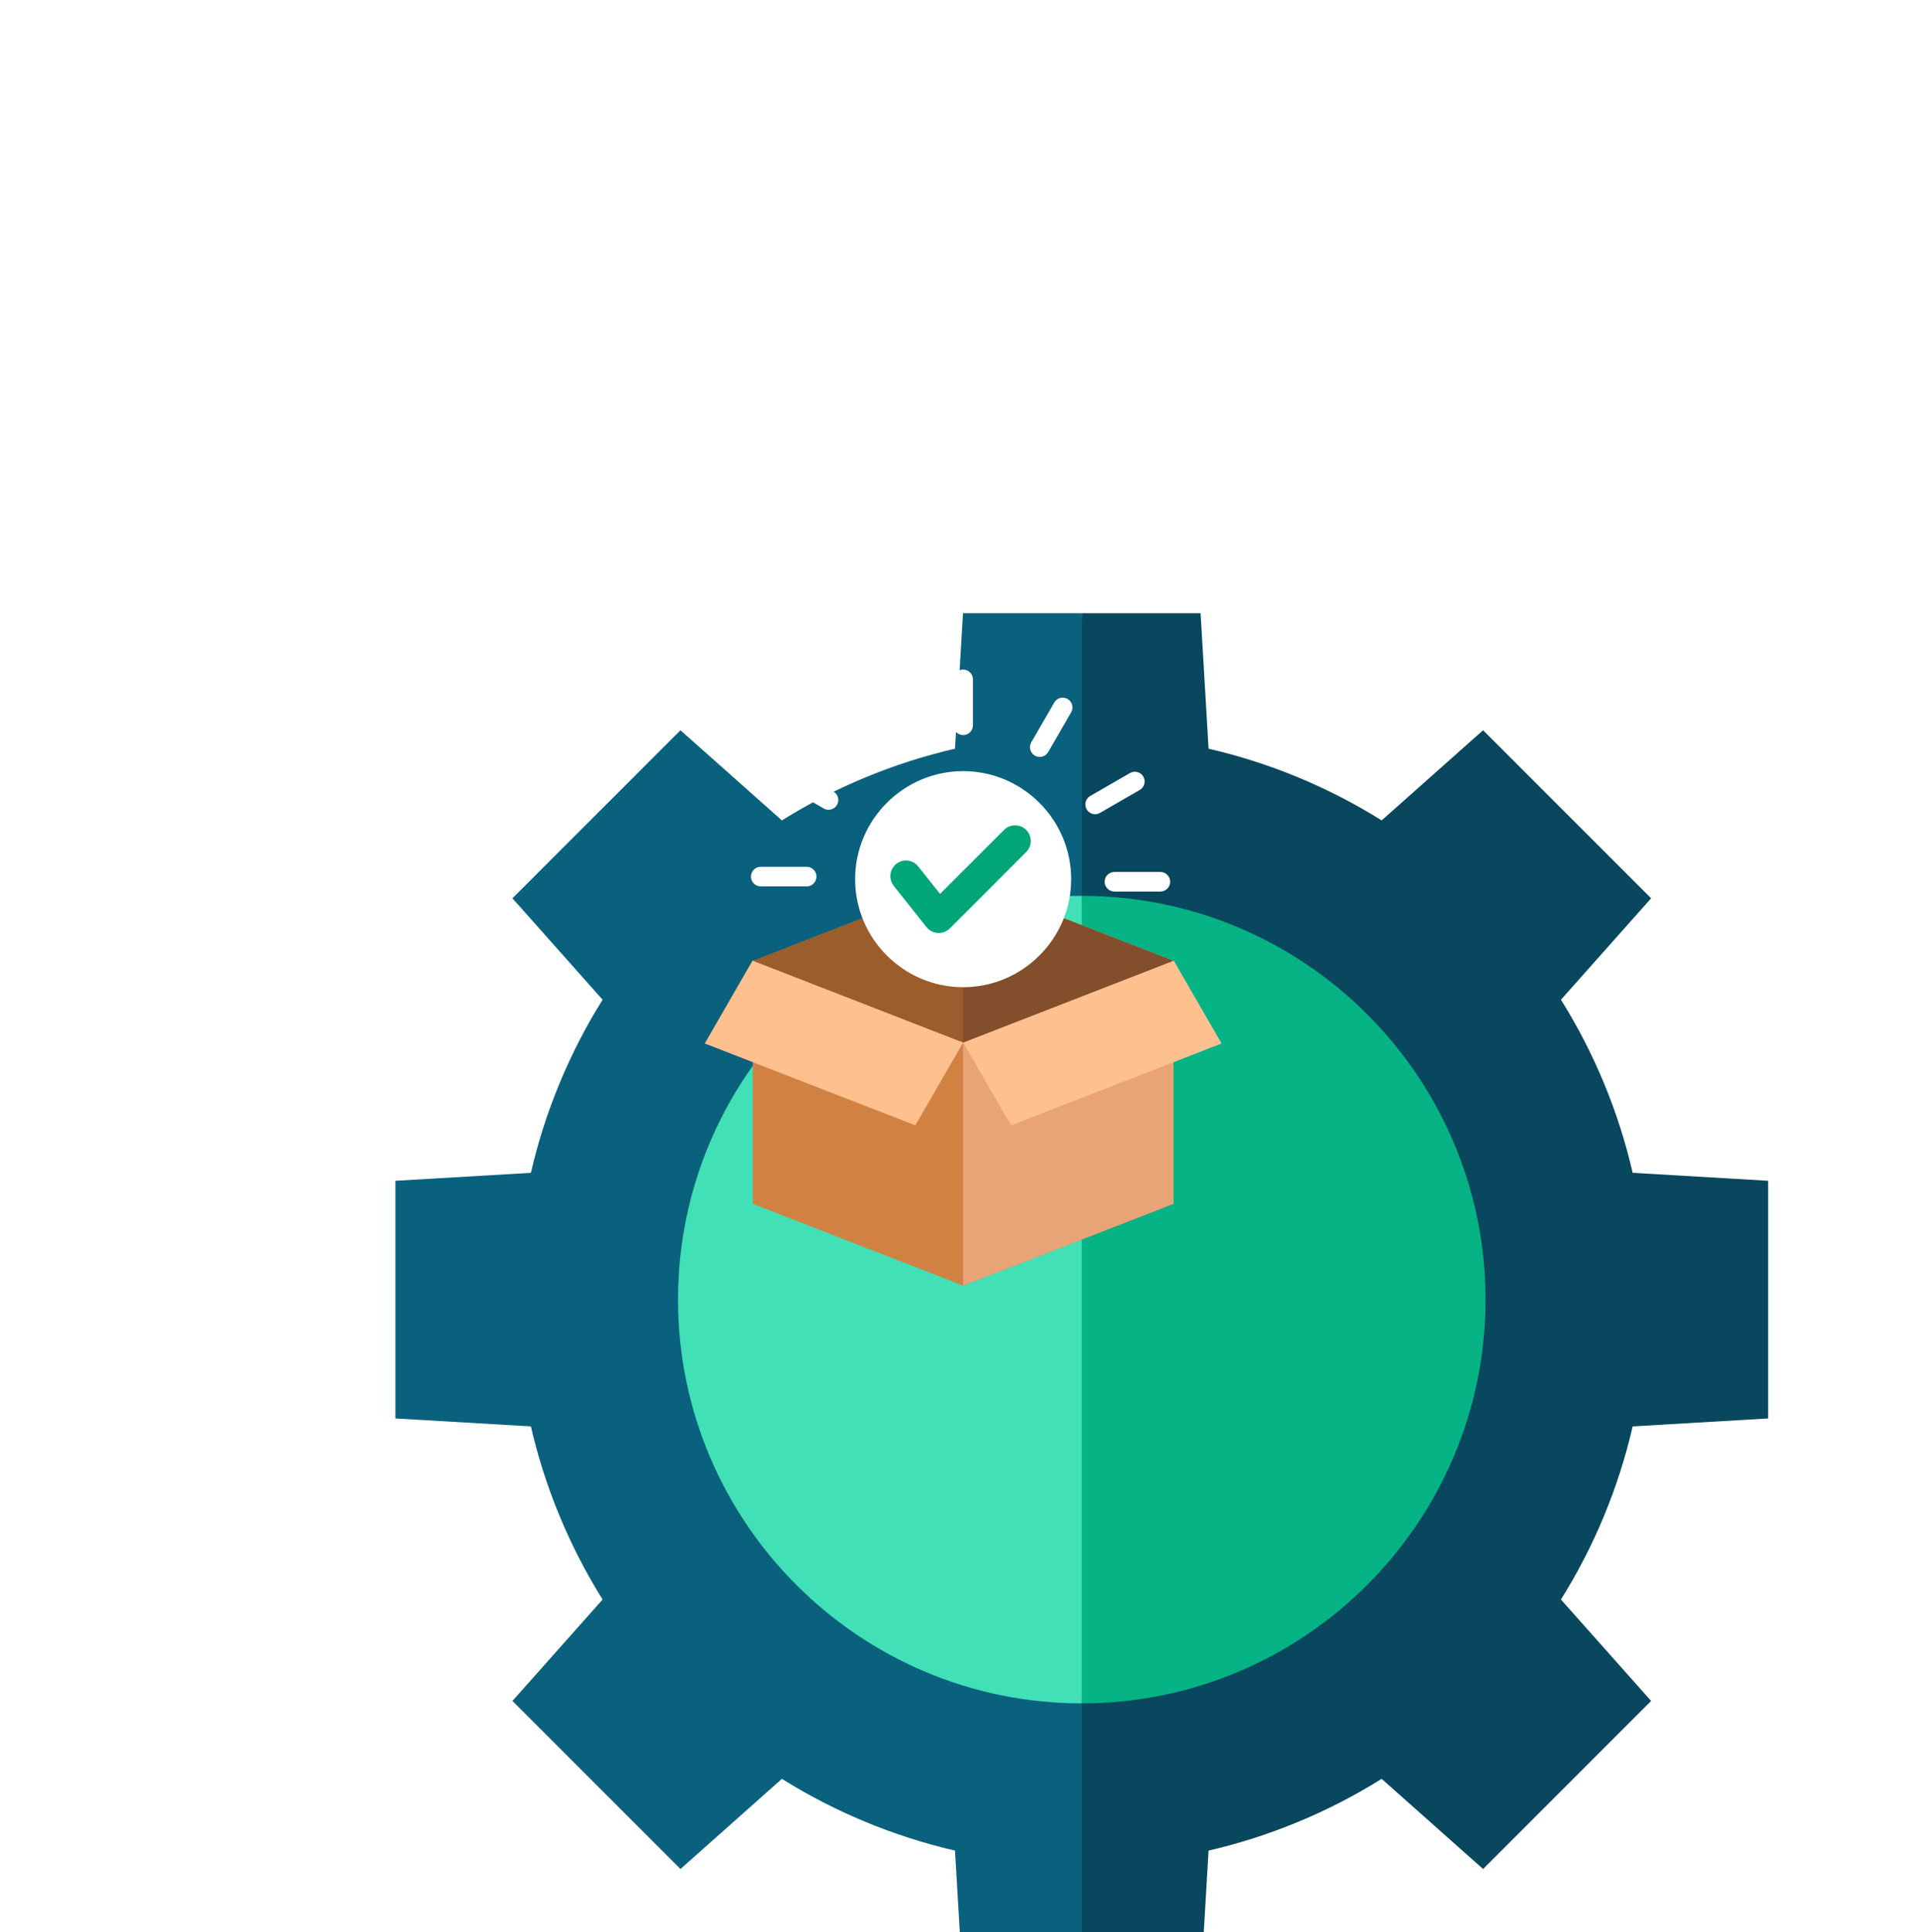 <svg width="113" height="114" viewBox="0 0 113 114" fill="none" xmlns="http://www.w3.org/2000/svg">
<g clip-path="url(#clip0_731_5433)" filter="url(#filter0_dddd_731_5433)">
<path d="M49.823 17.182C49.673 19.721 49.502 22.636 49.352 25.175C45.749 26.005 42.275 27.445 39.139 29.407C37.237 27.717 35.055 25.777 33.153 24.087C31.955 25.285 24.445 32.795 23.238 34.002C24.928 35.903 26.868 38.086 28.558 39.987C26.598 43.122 25.157 46.596 24.327 50.201C21.787 50.35 18.873 50.522 16.334 50.671V64.693C18.873 64.842 21.787 65.014 24.327 65.163C25.157 68.766 26.597 72.24 28.558 75.377C26.868 77.278 24.928 79.461 23.238 81.362C24.437 82.561 31.947 90.071 33.153 91.278C35.055 89.587 37.237 87.647 39.139 85.957C42.273 87.918 45.748 89.359 49.352 90.189C49.502 92.728 49.673 95.643 49.823 98.182H56.834L59.216 57.682L56.834 17.182C51.53 17.182 55.126 17.182 49.823 17.182Z" fill="#0A617D"/>
<path d="M64.315 90.189C67.918 89.359 71.392 87.919 74.528 85.957C76.43 87.647 78.612 89.587 80.514 91.277C81.712 90.079 89.222 82.569 90.429 81.362C88.739 79.461 86.799 77.278 85.109 75.377C87.069 72.242 88.51 68.768 89.34 65.163C91.88 65.014 94.794 64.842 97.334 64.693C97.334 62.997 97.334 52.377 97.334 50.671C94.794 50.521 91.88 50.35 89.34 50.2C88.51 46.598 87.07 43.123 85.109 39.987C86.799 38.085 88.739 35.903 90.429 34.002C89.23 32.803 81.72 25.293 80.514 24.086C78.612 25.776 76.43 27.716 74.528 29.407C71.394 27.446 67.92 26.005 64.315 25.175C64.165 22.635 63.994 19.721 63.844 17.182C58.541 17.182 62.137 17.182 56.834 17.182V98.182H63.845C63.994 95.642 64.165 92.728 64.315 90.189Z" fill="#08475E"/>
<path d="M33.01 57.682C33.01 70.818 43.697 81.505 56.834 81.505L59.216 57.682L56.834 33.858C43.698 33.858 33.01 44.545 33.01 57.682Z" fill="#42E0B6"/>
<path d="M80.657 57.682C80.657 44.546 69.97 33.858 56.834 33.858V81.505C69.969 81.505 80.657 70.819 80.657 57.682Z" fill="#05B384"/>
</g>
<g clip-path="url(#clip1_731_5433)">
<path fill-rule="evenodd" clip-rule="evenodd" d="M56.833 51.873L69.245 56.699V71.031L56.833 75.857L44.421 71.031V56.699L56.833 51.873Z" fill="#D18242"/>
<path fill-rule="evenodd" clip-rule="evenodd" d="M56.834 51.873L69.246 56.699V71.031L56.834 75.857V51.873Z" fill="#E8A477"/>
<path fill-rule="evenodd" clip-rule="evenodd" d="M56.834 61.51L54.011 66.399C54.011 66.399 49.869 64.789 41.585 61.568L44.408 56.678L56.834 61.51Z" fill="#FFC08F"/>
<path fill-rule="evenodd" clip-rule="evenodd" d="M56.834 61.51L59.657 66.399C59.657 66.399 63.798 64.789 72.082 61.568L69.259 56.678L56.834 61.51Z" fill="#FFC08F"/>
<path fill-rule="evenodd" clip-rule="evenodd" d="M69.226 56.691L56.834 51.873L44.441 56.691L56.834 61.51L69.226 56.691Z" fill="#9B5D2B"/>
<path fill-rule="evenodd" clip-rule="evenodd" d="M69.226 56.691L56.834 51.873V61.51L69.226 56.691Z" fill="#824E2B"/>
<path fill-rule="evenodd" clip-rule="evenodd" d="M56.832 58.248C60.343 58.248 63.206 55.385 63.206 51.874C63.206 48.364 60.343 45.5 56.832 45.5C53.322 45.5 50.459 48.364 50.459 51.874C50.459 55.385 53.322 58.248 56.832 58.248Z" fill="white"/>
<path fill-rule="evenodd" clip-rule="evenodd" d="M59.246 48.968C59.607 48.607 60.192 48.607 60.553 48.968C60.913 49.328 60.913 49.913 60.553 50.274L56.046 54.781C55.637 55.19 54.962 55.125 54.634 54.656L52.738 52.27C52.421 51.871 52.487 51.291 52.886 50.974C53.285 50.657 53.865 50.723 54.182 51.122L55.47 52.743L59.246 48.968Z" fill="#00A578"/>
<path fill-rule="evenodd" clip-rule="evenodd" d="M68.47 51.448C68.789 51.448 69.048 51.707 69.048 52.026C69.048 52.346 68.789 52.604 68.47 52.604H65.762C65.443 52.604 65.184 52.346 65.184 52.026C65.184 51.707 65.443 51.448 65.762 51.448H68.47ZM56.254 40.085C56.254 39.766 56.513 39.507 56.832 39.507C57.152 39.507 57.411 39.766 57.411 40.085V42.793C57.411 43.112 57.152 43.371 56.832 43.371C56.513 43.371 56.254 43.112 56.254 42.793V40.085ZM50.419 41.875C50.26 41.6 50.355 41.248 50.631 41.089C50.906 40.931 51.258 41.026 51.417 41.302L52.77 43.647C52.929 43.922 52.834 44.274 52.558 44.432C52.283 44.591 51.931 44.496 51.772 44.22L50.419 41.875ZM46.258 46.347C45.982 46.187 45.888 45.834 46.048 45.559C46.207 45.283 46.56 45.189 46.836 45.349L49.181 46.703C49.456 46.862 49.55 47.215 49.391 47.491C49.231 47.766 48.878 47.86 48.602 47.701L46.258 46.347ZM44.891 52.3C44.572 52.3 44.313 52.041 44.313 51.722C44.313 51.403 44.572 51.144 44.891 51.144H47.599C47.918 51.144 48.177 51.403 48.177 51.722C48.177 52.041 47.918 52.3 47.599 52.3H44.891ZM62.208 41.454C62.366 41.178 62.718 41.083 62.993 41.241C63.269 41.4 63.364 41.752 63.206 42.027L61.852 44.372C61.694 44.648 61.342 44.743 61.066 44.585C60.791 44.426 60.696 44.074 60.854 43.799L62.208 41.454ZM66.677 45.612C66.953 45.453 67.306 45.547 67.465 45.822C67.625 46.098 67.531 46.451 67.255 46.61L64.91 47.964C64.635 48.124 64.282 48.03 64.122 47.754C63.962 47.479 64.057 47.126 64.332 46.966L66.677 45.612Z" fill="white"/>
</g>
<defs>
<filter id="filter0_dddd_731_5433" x="14.334" y="16.182" width="91" height="96" filterUnits="userSpaceOnUse" color-interpolation-filters="sRGB">
<feFlood flood-opacity="0" result="BackgroundImageFix"/>
<feColorMatrix in="SourceAlpha" type="matrix" values="0 0 0 0 0 0 0 0 0 0 0 0 0 0 0 0 0 0 127 0" result="hardAlpha"/>
<feOffset dy="1"/>
<feGaussianBlur stdDeviation="0.5"/>
<feColorMatrix type="matrix" values="0 0 0 0 0 0 0 0 0 0 0 0 0 0 0 0 0 0 0.1 0"/>
<feBlend mode="normal" in2="BackgroundImageFix" result="effect1_dropShadow_731_5433"/>
<feColorMatrix in="SourceAlpha" type="matrix" values="0 0 0 0 0 0 0 0 0 0 0 0 0 0 0 0 0 0 127 0" result="hardAlpha"/>
<feOffset dx="1" dy="2"/>
<feGaussianBlur stdDeviation="1.5"/>
<feColorMatrix type="matrix" values="0 0 0 0 0 0 0 0 0 0 0 0 0 0 0 0 0 0 0.09 0"/>
<feBlend mode="normal" in2="effect1_dropShadow_731_5433" result="effect2_dropShadow_731_5433"/>
<feColorMatrix in="SourceAlpha" type="matrix" values="0 0 0 0 0 0 0 0 0 0 0 0 0 0 0 0 0 0 127 0" result="hardAlpha"/>
<feOffset dx="2" dy="6"/>
<feGaussianBlur stdDeviation="2"/>
<feColorMatrix type="matrix" values="0 0 0 0 0 0 0 0 0 0 0 0 0 0 0 0 0 0 0.05 0"/>
<feBlend mode="normal" in2="effect2_dropShadow_731_5433" result="effect3_dropShadow_731_5433"/>
<feColorMatrix in="SourceAlpha" type="matrix" values="0 0 0 0 0 0 0 0 0 0 0 0 0 0 0 0 0 0 127 0" result="hardAlpha"/>
<feOffset dx="4" dy="10"/>
<feGaussianBlur stdDeviation="2"/>
<feColorMatrix type="matrix" values="0 0 0 0 0 0 0 0 0 0 0 0 0 0 0 0 0 0 0.01 0"/>
<feBlend mode="normal" in2="effect3_dropShadow_731_5433" result="effect4_dropShadow_731_5433"/>
<feBlend mode="normal" in="SourceGraphic" in2="effect4_dropShadow_731_5433" result="shape"/>
</filter>
<clipPath id="clip0_731_5433">
<rect width="81" height="81" fill="white" transform="translate(16.334 17.182)"/>
</clipPath>
<clipPath id="clip1_731_5433">
<rect width="37" height="37" fill="white" transform="translate(38.334 39.182)"/>
</clipPath>
</defs>
</svg>
